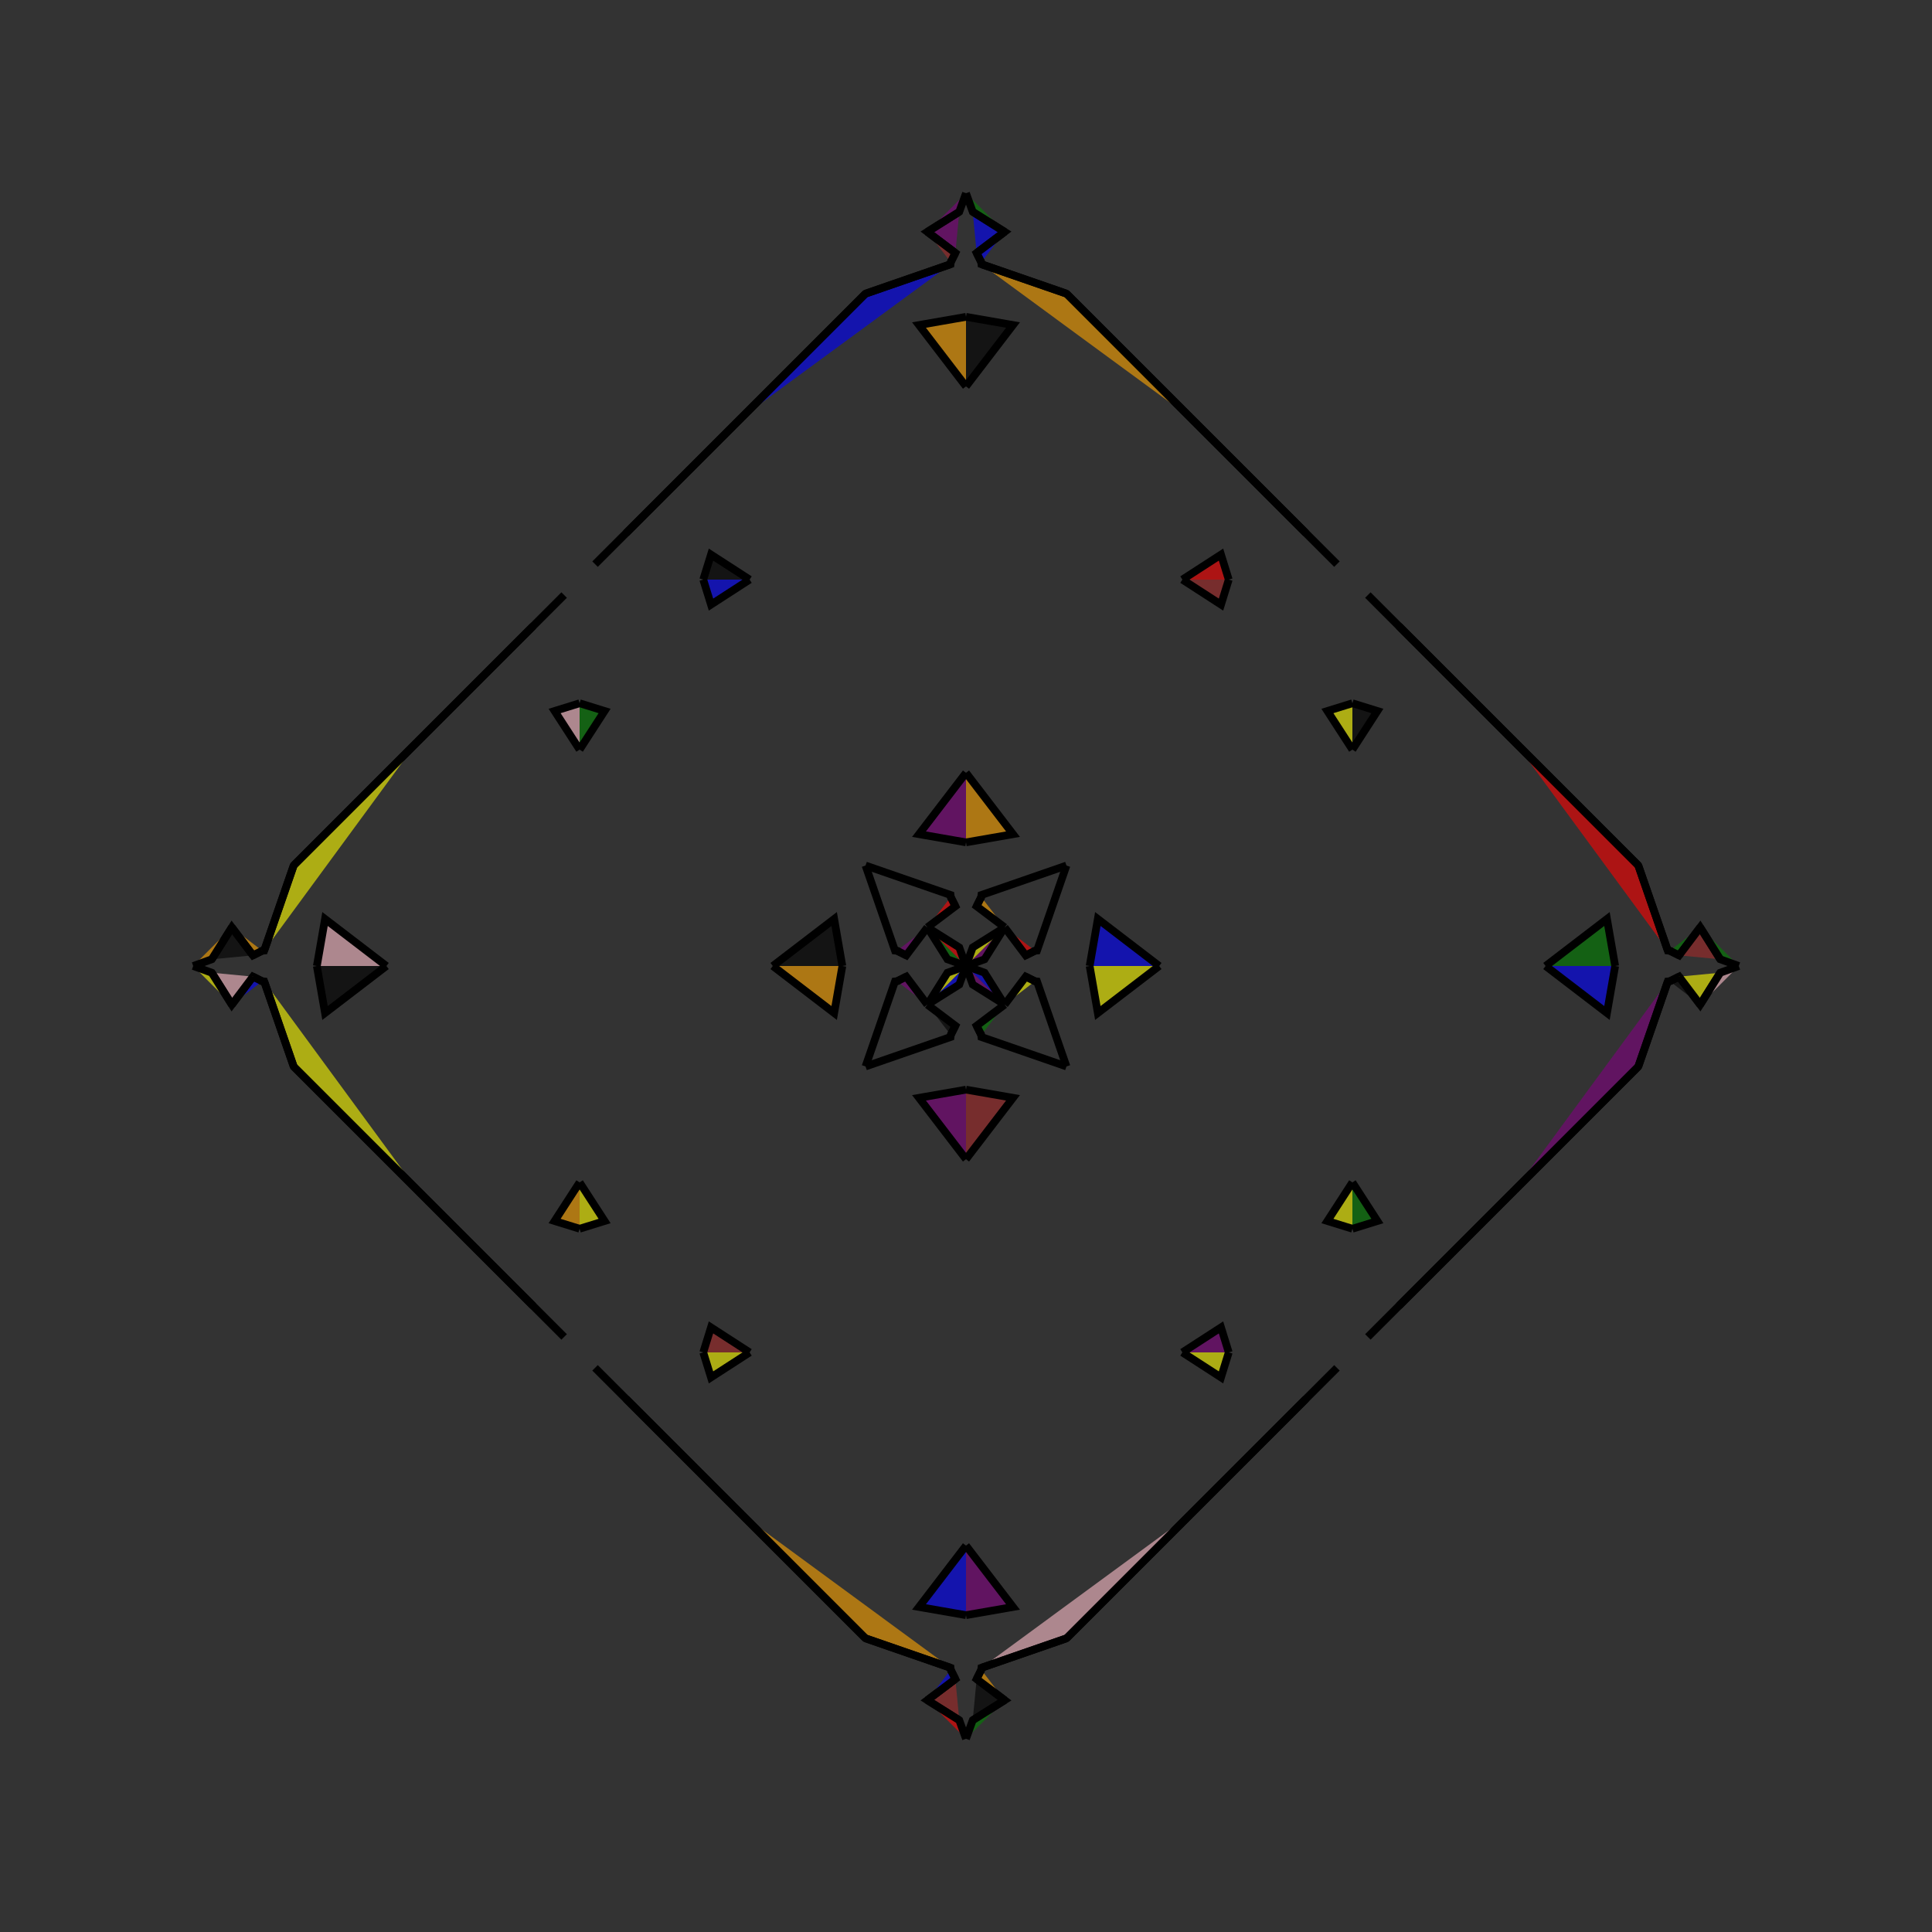<?xml version="1.0" encoding="UTF-8"?>
<svg xmlns="http://www.w3.org/2000/svg" xmlns:xlink="http://www.w3.org/1999/xlink"
     width="250" height="250" viewBox="-125.0 -125.0 250 250">
<rect x="-125.0" y="-125.0" width="250" height="250" fill="#333333" stroke="none"/>
<defs>
</defs>
<path d="M16.0,-0.0 L17.059,-6.082 L25.0,-0.0" fill="blue" fill-opacity="0.6" stroke="black" stroke-width="1" />
<path d="M16.0,-0.0 L17.059,6.082 L25.0,-0.0" fill="yellow" fill-opacity="0.6" stroke="black" stroke-width="1" />
<path d="M48.0,52.0 L44.0,56.0 L30.0,70.0" fill="green" fill-opacity="0.6" stroke="black" stroke-width="1" />
<path d="M48.0,-52.0 L44.0,-56.0 L30.0,-70.0" fill="yellow" fill-opacity="0.6" stroke="black" stroke-width="1" />
<path d="M50.0,-28.0 L46.766,-32.998 L50.0,-34.0" fill="yellow" fill-opacity="0.6" stroke="black" stroke-width="1" />
<path d="M50.0,28.0 L46.766,32.998 L50.0,34.0" fill="yellow" fill-opacity="0.6" stroke="black" stroke-width="1" />
<path d="M44.0,56.0 L30.0,70.0 L29.0,71.0" fill="red" fill-opacity="0.6" stroke="black" stroke-width="1" />
<path d="M44.0,-56.0 L30.0,-70.0 L29.0,-71.0" fill="pink" fill-opacity="0.6" stroke="black" stroke-width="1" />
<path d="M30.0,70.0 L29.0,71.0 L13.0,87.0" fill="red" fill-opacity="0.6" stroke="black" stroke-width="1" />
<path d="M30.0,-70.0 L29.0,-71.0 L13.0,-87.0" fill="blue" fill-opacity="0.6" stroke="black" stroke-width="1" />
<path d="M29.0,71.0 L13.0,87.0 L2.003,90.808" fill="pink" fill-opacity="0.6" stroke="black" stroke-width="1" />
<path d="M29.0,-71.0 L13.0,-87.0 L2.003,-90.808" fill="orange" fill-opacity="0.6" stroke="black" stroke-width="1" />
<path d="M13.0,-13.0 L9.192,-2.003 L8.922,-1.976" fill="black" fill-opacity="0.6" stroke="black" stroke-width="1" />
<path d="M13.0,13.0 L9.192,2.003 L8.922,1.976" fill="brown" fill-opacity="0.6" stroke="black" stroke-width="1" />
<path d="M9.192,-2.003 L8.922,-1.976 L7.73,-1.377" fill="green" fill-opacity="0.6" stroke="black" stroke-width="1" />
<path d="M9.192,2.003 L8.922,1.976 L7.73,1.377" fill="brown" fill-opacity="0.6" stroke="black" stroke-width="1" />
<path d="M8.922,-1.976 L7.73,-1.377 L5.0,-5.0" fill="red" fill-opacity="0.6" stroke="black" stroke-width="1" />
<path d="M8.922,1.976 L7.73,1.377 L5.0,5.0" fill="yellow" fill-opacity="0.6" stroke="black" stroke-width="1" />
<path d="M1.377,92.27 L5.0,95.0 L0.868,97.6" fill="black" fill-opacity="0.6" stroke="black" stroke-width="1" />
<path d="M1.377,-92.27 L5.0,-95.0 L0.868,-97.6" fill="blue" fill-opacity="0.6" stroke="black" stroke-width="1" />
<path d="M5.0,-5.0 L2.4,-0.868 L0.0,-0.0" fill="purple" fill-opacity="0.6" stroke="black" stroke-width="1" />
<path d="M5.0,5.0 L2.4,0.868 L0.0,-0.0" fill="blue" fill-opacity="0.6" stroke="black" stroke-width="1" />
<path d="M-16.0,-0.0 L-17.059,-6.082 L-25.0,-0.0" fill="black" fill-opacity="0.6" stroke="black" stroke-width="1" />
<path d="M-16.0,-0.0 L-17.059,6.082 L-25.0,-0.0" fill="orange" fill-opacity="0.6" stroke="black" stroke-width="1" />
<path d="M-48.0,52.0 L-44.0,56.0 L-30.0,70.0" fill="blue" fill-opacity="0.6" stroke="black" stroke-width="1" />
<path d="M-48.0,-52.0 L-44.0,-56.0 L-30.0,-70.0" fill="yellow" fill-opacity="0.6" stroke="black" stroke-width="1" />
<path d="M-50.0,-28.0 L-46.766,-32.998 L-50.0,-34.0" fill="green" fill-opacity="0.6" stroke="black" stroke-width="1" />
<path d="M-50.0,28.0 L-46.766,32.998 L-50.0,34.0" fill="yellow" fill-opacity="0.6" stroke="black" stroke-width="1" />
<path d="M-44.0,56.0 L-30.0,70.0 L-29.0,71.0" fill="purple" fill-opacity="0.6" stroke="black" stroke-width="1" />
<path d="M-44.0,-56.0 L-30.0,-70.0 L-29.0,-71.0" fill="orange" fill-opacity="0.6" stroke="black" stroke-width="1" />
<path d="M-30.0,70.0 L-29.0,71.0 L-13.0,87.0" fill="black" fill-opacity="0.6" stroke="black" stroke-width="1" />
<path d="M-30.0,-70.0 L-29.0,-71.0 L-13.0,-87.0" fill="orange" fill-opacity="0.6" stroke="black" stroke-width="1" />
<path d="M-29.0,71.0 L-13.0,87.0 L-2.003,90.808" fill="orange" fill-opacity="0.6" stroke="black" stroke-width="1" />
<path d="M-29.0,-71.0 L-13.0,-87.0 L-2.003,-90.808" fill="blue" fill-opacity="0.6" stroke="black" stroke-width="1" />
<path d="M-13.0,-13.0 L-9.192,-2.003 L-8.922,-1.976" fill="brown" fill-opacity="0.6" stroke="black" stroke-width="1" />
<path d="M-13.0,13.0 L-9.192,2.003 L-8.922,1.976" fill="green" fill-opacity="0.6" stroke="black" stroke-width="1" />
<path d="M-9.192,-2.003 L-8.922,-1.976 L-7.73,-1.377" fill="green" fill-opacity="0.6" stroke="black" stroke-width="1" />
<path d="M-9.192,2.003 L-8.922,1.976 L-7.73,1.377" fill="brown" fill-opacity="0.6" stroke="black" stroke-width="1" />
<path d="M-8.922,-1.976 L-7.73,-1.377 L-5.0,-5.0" fill="purple" fill-opacity="0.6" stroke="black" stroke-width="1" />
<path d="M-8.922,1.976 L-7.73,1.377 L-5.0,5.0" fill="purple" fill-opacity="0.6" stroke="black" stroke-width="1" />
<path d="M-1.377,92.27 L-5.0,95.0 L-0.868,97.6" fill="brown" fill-opacity="0.6" stroke="black" stroke-width="1" />
<path d="M-1.377,-92.27 L-5.0,-95.0 L-0.868,-97.6" fill="purple" fill-opacity="0.6" stroke="black" stroke-width="1" />
<path d="M-5.0,-5.0 L-2.4,-0.868 L0.0,-0.0" fill="green" fill-opacity="0.6" stroke="black" stroke-width="1" />
<path d="M-5.0,5.0 L-2.4,0.868 L0.0,-0.0" fill="yellow" fill-opacity="0.6" stroke="black" stroke-width="1" />
<path d="M84.0,-0.0 L82.941,6.082 L75.0,-0.0" fill="blue" fill-opacity="0.6" stroke="black" stroke-width="1" />
<path d="M84.0,-0.0 L82.941,-6.082 L75.0,-0.0" fill="green" fill-opacity="0.6" stroke="black" stroke-width="1" />
<path d="M52.0,48.0 L56.0,44.0 L70.0,30.0" fill="red" fill-opacity="0.6" stroke="black" stroke-width="1" />
<path d="M52.0,-48.0 L56.0,-44.0 L70.0,-30.0" fill="brown" fill-opacity="0.6" stroke="black" stroke-width="1" />
<path d="M50.0,28.0 L53.234,32.998 L50.0,34.0" fill="green" fill-opacity="0.6" stroke="black" stroke-width="1" />
<path d="M50.0,-28.0 L53.234,-32.998 L50.0,-34.0" fill="black" fill-opacity="0.6" stroke="black" stroke-width="1" />
<path d="M56.0,44.0 L70.0,30.0 L71.0,29.0" fill="blue" fill-opacity="0.6" stroke="black" stroke-width="1" />
<path d="M56.0,-44.0 L70.0,-30.0 L71.0,-29.0" fill="red" fill-opacity="0.6" stroke="black" stroke-width="1" />
<path d="M70.0,30.0 L71.0,29.0 L87.0,13.0" fill="orange" fill-opacity="0.6" stroke="black" stroke-width="1" />
<path d="M70.0,-30.0 L71.0,-29.0 L87.0,-13.0" fill="black" fill-opacity="0.6" stroke="black" stroke-width="1" />
<path d="M71.0,29.0 L87.0,13.0 L90.808,2.003" fill="purple" fill-opacity="0.6" stroke="black" stroke-width="1" />
<path d="M71.0,-29.0 L87.0,-13.0 L90.808,-2.003" fill="red" fill-opacity="0.6" stroke="black" stroke-width="1" />
<path d="M87.0,13.0 L90.808,2.003 L91.078,1.976" fill="orange" fill-opacity="0.6" stroke="black" stroke-width="1" />
<path d="M87.0,-13.0 L90.808,-2.003 L91.078,-1.976" fill="purple" fill-opacity="0.6" stroke="black" stroke-width="1" />
<path d="M90.808,2.003 L91.078,1.976 L92.27,1.377" fill="pink" fill-opacity="0.6" stroke="black" stroke-width="1" />
<path d="M90.808,-2.003 L91.078,-1.976 L92.27,-1.377" fill="yellow" fill-opacity="0.6" stroke="black" stroke-width="1" />
<path d="M91.078,1.976 L92.27,1.377 L95.0,5.0" fill="black" fill-opacity="0.6" stroke="black" stroke-width="1" />
<path d="M91.078,-1.976 L92.27,-1.377 L95.0,-5.0" fill="green" fill-opacity="0.6" stroke="black" stroke-width="1" />
<path d="M92.27,1.377 L95.0,5.0 L97.6,0.868" fill="yellow" fill-opacity="0.6" stroke="black" stroke-width="1" />
<path d="M92.27,-1.377 L95.0,-5.0 L97.6,-0.868" fill="brown" fill-opacity="0.6" stroke="black" stroke-width="1" />
<path d="M95.0,5.0 L97.6,0.868 L100.0,-0.0" fill="pink" fill-opacity="0.6" stroke="black" stroke-width="1" />
<path d="M95.0,-5.0 L97.6,-0.868 L100.0,-0.0" fill="green" fill-opacity="0.6" stroke="black" stroke-width="1" />
<path d="M0.0,-16.0 L6.082,-17.059 L0.0,-25.0" fill="orange" fill-opacity="0.6" stroke="black" stroke-width="1" />
<path d="M0.0,16.0 L6.082,17.059 L0.0,25.0" fill="brown" fill-opacity="0.6" stroke="black" stroke-width="1" />
<path d="M0.0,84.0 L6.082,82.941 L0.0,75.0" fill="purple" fill-opacity="0.6" stroke="black" stroke-width="1" />
<path d="M0.0,-84.0 L6.082,-82.941 L0.0,-75.0" fill="black" fill-opacity="0.6" stroke="black" stroke-width="1" />
<path d="M28.0,-50.0 L32.998,-46.766 L34.0,-50.0" fill="brown" fill-opacity="0.6" stroke="black" stroke-width="1" />
<path d="M28.0,50.0 L32.998,46.766 L34.0,50.0" fill="purple" fill-opacity="0.6" stroke="black" stroke-width="1" />
<path d="M28.0,50.0 L32.998,53.234 L34.0,50.0" fill="yellow" fill-opacity="0.6" stroke="black" stroke-width="1" />
<path d="M28.0,-50.0 L32.998,-53.234 L34.0,-50.0" fill="red" fill-opacity="0.6" stroke="black" stroke-width="1" />
<path d="M13.0,-13.0 L2.003,-9.192 L1.976,-8.922" fill="purple" fill-opacity="0.6" stroke="black" stroke-width="1" />
<path d="M13.0,13.0 L2.003,9.192 L1.976,8.922" fill="yellow" fill-opacity="0.6" stroke="black" stroke-width="1" />
<path d="M13.0,87.0 L2.003,90.808 L1.976,91.078" fill="orange" fill-opacity="0.6" stroke="black" stroke-width="1" />
<path d="M13.0,-87.0 L2.003,-90.808 L1.976,-91.078" fill="black" fill-opacity="0.6" stroke="black" stroke-width="1" />
<path d="M2.003,-9.192 L1.976,-8.922 L1.377,-7.73" fill="blue" fill-opacity="0.6" stroke="black" stroke-width="1" />
<path d="M2.003,9.192 L1.976,8.922 L1.377,7.73" fill="blue" fill-opacity="0.6" stroke="black" stroke-width="1" />
<path d="M2.003,90.808 L1.976,91.078 L1.377,92.27" fill="blue" fill-opacity="0.6" stroke="black" stroke-width="1" />
<path d="M2.003,-90.808 L1.976,-91.078 L1.377,-92.27" fill="blue" fill-opacity="0.6" stroke="black" stroke-width="1" />
<path d="M1.976,-8.922 L1.377,-7.73 L5.0,-5.0" fill="orange" fill-opacity="0.6" stroke="black" stroke-width="1" />
<path d="M1.976,8.922 L1.377,7.73 L5.0,5.0" fill="green" fill-opacity="0.6" stroke="black" stroke-width="1" />
<path d="M1.976,91.078 L1.377,92.27 L5.0,95.0" fill="orange" fill-opacity="0.6" stroke="black" stroke-width="1" />
<path d="M1.976,-91.078 L1.377,-92.27 L5.0,-95.0" fill="blue" fill-opacity="0.6" stroke="black" stroke-width="1" />
<path d="M5.0,-5.0 L0.868,-2.4 L0.0,-0.0" fill="yellow" fill-opacity="0.6" stroke="black" stroke-width="1" />
<path d="M5.0,5.0 L0.868,2.4 L0.0,-0.0" fill="purple" fill-opacity="0.6" stroke="black" stroke-width="1" />
<path d="M5.0,95.0 L0.868,97.6 L0.0,100.0" fill="green" fill-opacity="0.6" stroke="black" stroke-width="1" />
<path d="M5.0,-95.0 L0.868,-97.6 L0.0,-100.0" fill="green" fill-opacity="0.6" stroke="black" stroke-width="1" />
<path d="M0.0,84.0 L-6.082,82.941 L0.0,75.0" fill="blue" fill-opacity="0.6" stroke="black" stroke-width="1" />
<path d="M0.0,-16.0 L-6.082,-17.059 L0.0,-25.0" fill="purple" fill-opacity="0.6" stroke="black" stroke-width="1" />
<path d="M0.0,16.0 L-6.082,17.059 L0.0,25.0" fill="purple" fill-opacity="0.6" stroke="black" stroke-width="1" />
<path d="M0.0,-84.0 L-6.082,-82.941 L0.0,-75.0" fill="orange" fill-opacity="0.6" stroke="black" stroke-width="1" />
<path d="M-28.0,50.0 L-32.998,53.234 L-34.0,50.0" fill="yellow" fill-opacity="0.6" stroke="black" stroke-width="1" />
<path d="M-28.0,-50.0 L-32.998,-46.766 L-34.0,-50.0" fill="blue" fill-opacity="0.6" stroke="black" stroke-width="1" />
<path d="M-28.0,50.0 L-32.998,46.766 L-34.0,50.0" fill="brown" fill-opacity="0.6" stroke="black" stroke-width="1" />
<path d="M-28.0,-50.0 L-32.998,-53.234 L-34.0,-50.0" fill="black" fill-opacity="0.6" stroke="black" stroke-width="1" />
<path d="M-13.0,87.0 L-2.003,90.808 L-1.976,91.078" fill="brown" fill-opacity="0.6" stroke="black" stroke-width="1" />
<path d="M-13.0,-13.0 L-2.003,-9.192 L-1.976,-8.922" fill="pink" fill-opacity="0.6" stroke="black" stroke-width="1" />
<path d="M-13.0,13.0 L-2.003,9.192 L-1.976,8.922" fill="red" fill-opacity="0.6" stroke="black" stroke-width="1" />
<path d="M-13.0,-87.0 L-2.003,-90.808 L-1.976,-91.078" fill="yellow" fill-opacity="0.6" stroke="black" stroke-width="1" />
<path d="M-2.003,90.808 L-1.976,91.078 L-1.377,92.27" fill="green" fill-opacity="0.6" stroke="black" stroke-width="1" />
<path d="M-2.003,-9.192 L-1.976,-8.922 L-1.377,-7.73" fill="brown" fill-opacity="0.6" stroke="black" stroke-width="1" />
<path d="M-2.003,9.192 L-1.976,8.922 L-1.377,7.73" fill="pink" fill-opacity="0.6" stroke="black" stroke-width="1" />
<path d="M-2.003,-90.808 L-1.976,-91.078 L-1.377,-92.27" fill="blue" fill-opacity="0.6" stroke="black" stroke-width="1" />
<path d="M-1.976,91.078 L-1.377,92.27 L-5.0,95.0" fill="blue" fill-opacity="0.6" stroke="black" stroke-width="1" />
<path d="M-1.976,-8.922 L-1.377,-7.73 L-5.0,-5.0" fill="red" fill-opacity="0.6" stroke="black" stroke-width="1" />
<path d="M-1.976,8.922 L-1.377,7.73 L-5.0,5.0" fill="black" fill-opacity="0.6" stroke="black" stroke-width="1" />
<path d="M-1.976,-91.078 L-1.377,-92.27 L-5.0,-95.0" fill="brown" fill-opacity="0.6" stroke="black" stroke-width="1" />
<path d="M-5.0,95.0 L-0.868,97.6 L0.0,100.0" fill="red" fill-opacity="0.6" stroke="black" stroke-width="1" />
<path d="M-5.0,-5.0 L-0.868,-2.4 L0.0,-0.0" fill="red" fill-opacity="0.6" stroke="black" stroke-width="1" />
<path d="M-5.0,5.0 L-0.868,2.4 L0.0,-0.0" fill="blue" fill-opacity="0.6" stroke="black" stroke-width="1" />
<path d="M-5.0,-95.0 L-0.868,-97.6 L0.0,-100.0" fill="purple" fill-opacity="0.6" stroke="black" stroke-width="1" />
<path d="M-84.0,-0.0 L-82.941,-6.082 L-75.0,-0.0" fill="pink" fill-opacity="0.6" stroke="black" stroke-width="1" />
<path d="M-84.0,-0.0 L-82.941,6.082 L-75.0,-0.0" fill="black" fill-opacity="0.6" stroke="black" stroke-width="1" />
<path d="M-52.0,-48.0 L-56.0,-44.0 L-70.0,-30.0" fill="blue" fill-opacity="0.6" stroke="black" stroke-width="1" />
<path d="M-52.0,48.0 L-56.0,44.0 L-70.0,30.0" fill="yellow" fill-opacity="0.6" stroke="black" stroke-width="1" />
<path d="M-50.0,-28.0 L-53.234,-32.998 L-50.0,-34.0" fill="pink" fill-opacity="0.6" stroke="black" stroke-width="1" />
<path d="M-50.0,28.0 L-53.234,32.998 L-50.0,34.0" fill="orange" fill-opacity="0.6" stroke="black" stroke-width="1" />
<path d="M-56.0,-44.0 L-70.0,-30.0 L-71.0,-29.0" fill="blue" fill-opacity="0.6" stroke="black" stroke-width="1" />
<path d="M-56.0,44.0 L-70.0,30.0 L-71.0,29.0" fill="black" fill-opacity="0.6" stroke="black" stroke-width="1" />
<path d="M-70.0,-30.0 L-71.0,-29.0 L-87.0,-13.0" fill="blue" fill-opacity="0.6" stroke="black" stroke-width="1" />
<path d="M-70.0,30.0 L-71.0,29.0 L-87.0,13.0" fill="yellow" fill-opacity="0.6" stroke="black" stroke-width="1" />
<path d="M-71.0,-29.0 L-87.0,-13.0 L-90.808,-2.003" fill="yellow" fill-opacity="0.6" stroke="black" stroke-width="1" />
<path d="M-71.0,29.0 L-87.0,13.0 L-90.808,2.003" fill="yellow" fill-opacity="0.6" stroke="black" stroke-width="1" />
<path d="M-87.0,-13.0 L-90.808,-2.003 L-91.078,-1.976" fill="blue" fill-opacity="0.6" stroke="black" stroke-width="1" />
<path d="M-87.0,13.0 L-90.808,2.003 L-91.078,1.976" fill="brown" fill-opacity="0.6" stroke="black" stroke-width="1" />
<path d="M-90.808,-2.003 L-91.078,-1.976 L-92.27,-1.377" fill="black" fill-opacity="0.6" stroke="black" stroke-width="1" />
<path d="M-90.808,2.003 L-91.078,1.976 L-92.27,1.377" fill="brown" fill-opacity="0.6" stroke="black" stroke-width="1" />
<path d="M-91.078,-1.976 L-92.27,-1.377 L-95.0,-5.0" fill="orange" fill-opacity="0.6" stroke="black" stroke-width="1" />
<path d="M-91.078,1.976 L-92.27,1.377 L-95.0,5.0" fill="blue" fill-opacity="0.6" stroke="black" stroke-width="1" />
<path d="M-92.27,-1.377 L-95.0,-5.0 L-97.6,-0.868" fill="black" fill-opacity="0.6" stroke="black" stroke-width="1" />
<path d="M-92.27,1.377 L-95.0,5.0 L-97.6,0.868" fill="pink" fill-opacity="0.6" stroke="black" stroke-width="1" />
<path d="M-95.0,-5.0 L-97.6,-0.868 L-100.0,-0.0" fill="orange" fill-opacity="0.6" stroke="black" stroke-width="1" />
<path d="M-95.0,5.0 L-97.6,0.868 L-100.0,-0.0" fill="yellow" fill-opacity="0.6" stroke="black" stroke-width="1" />
</svg>